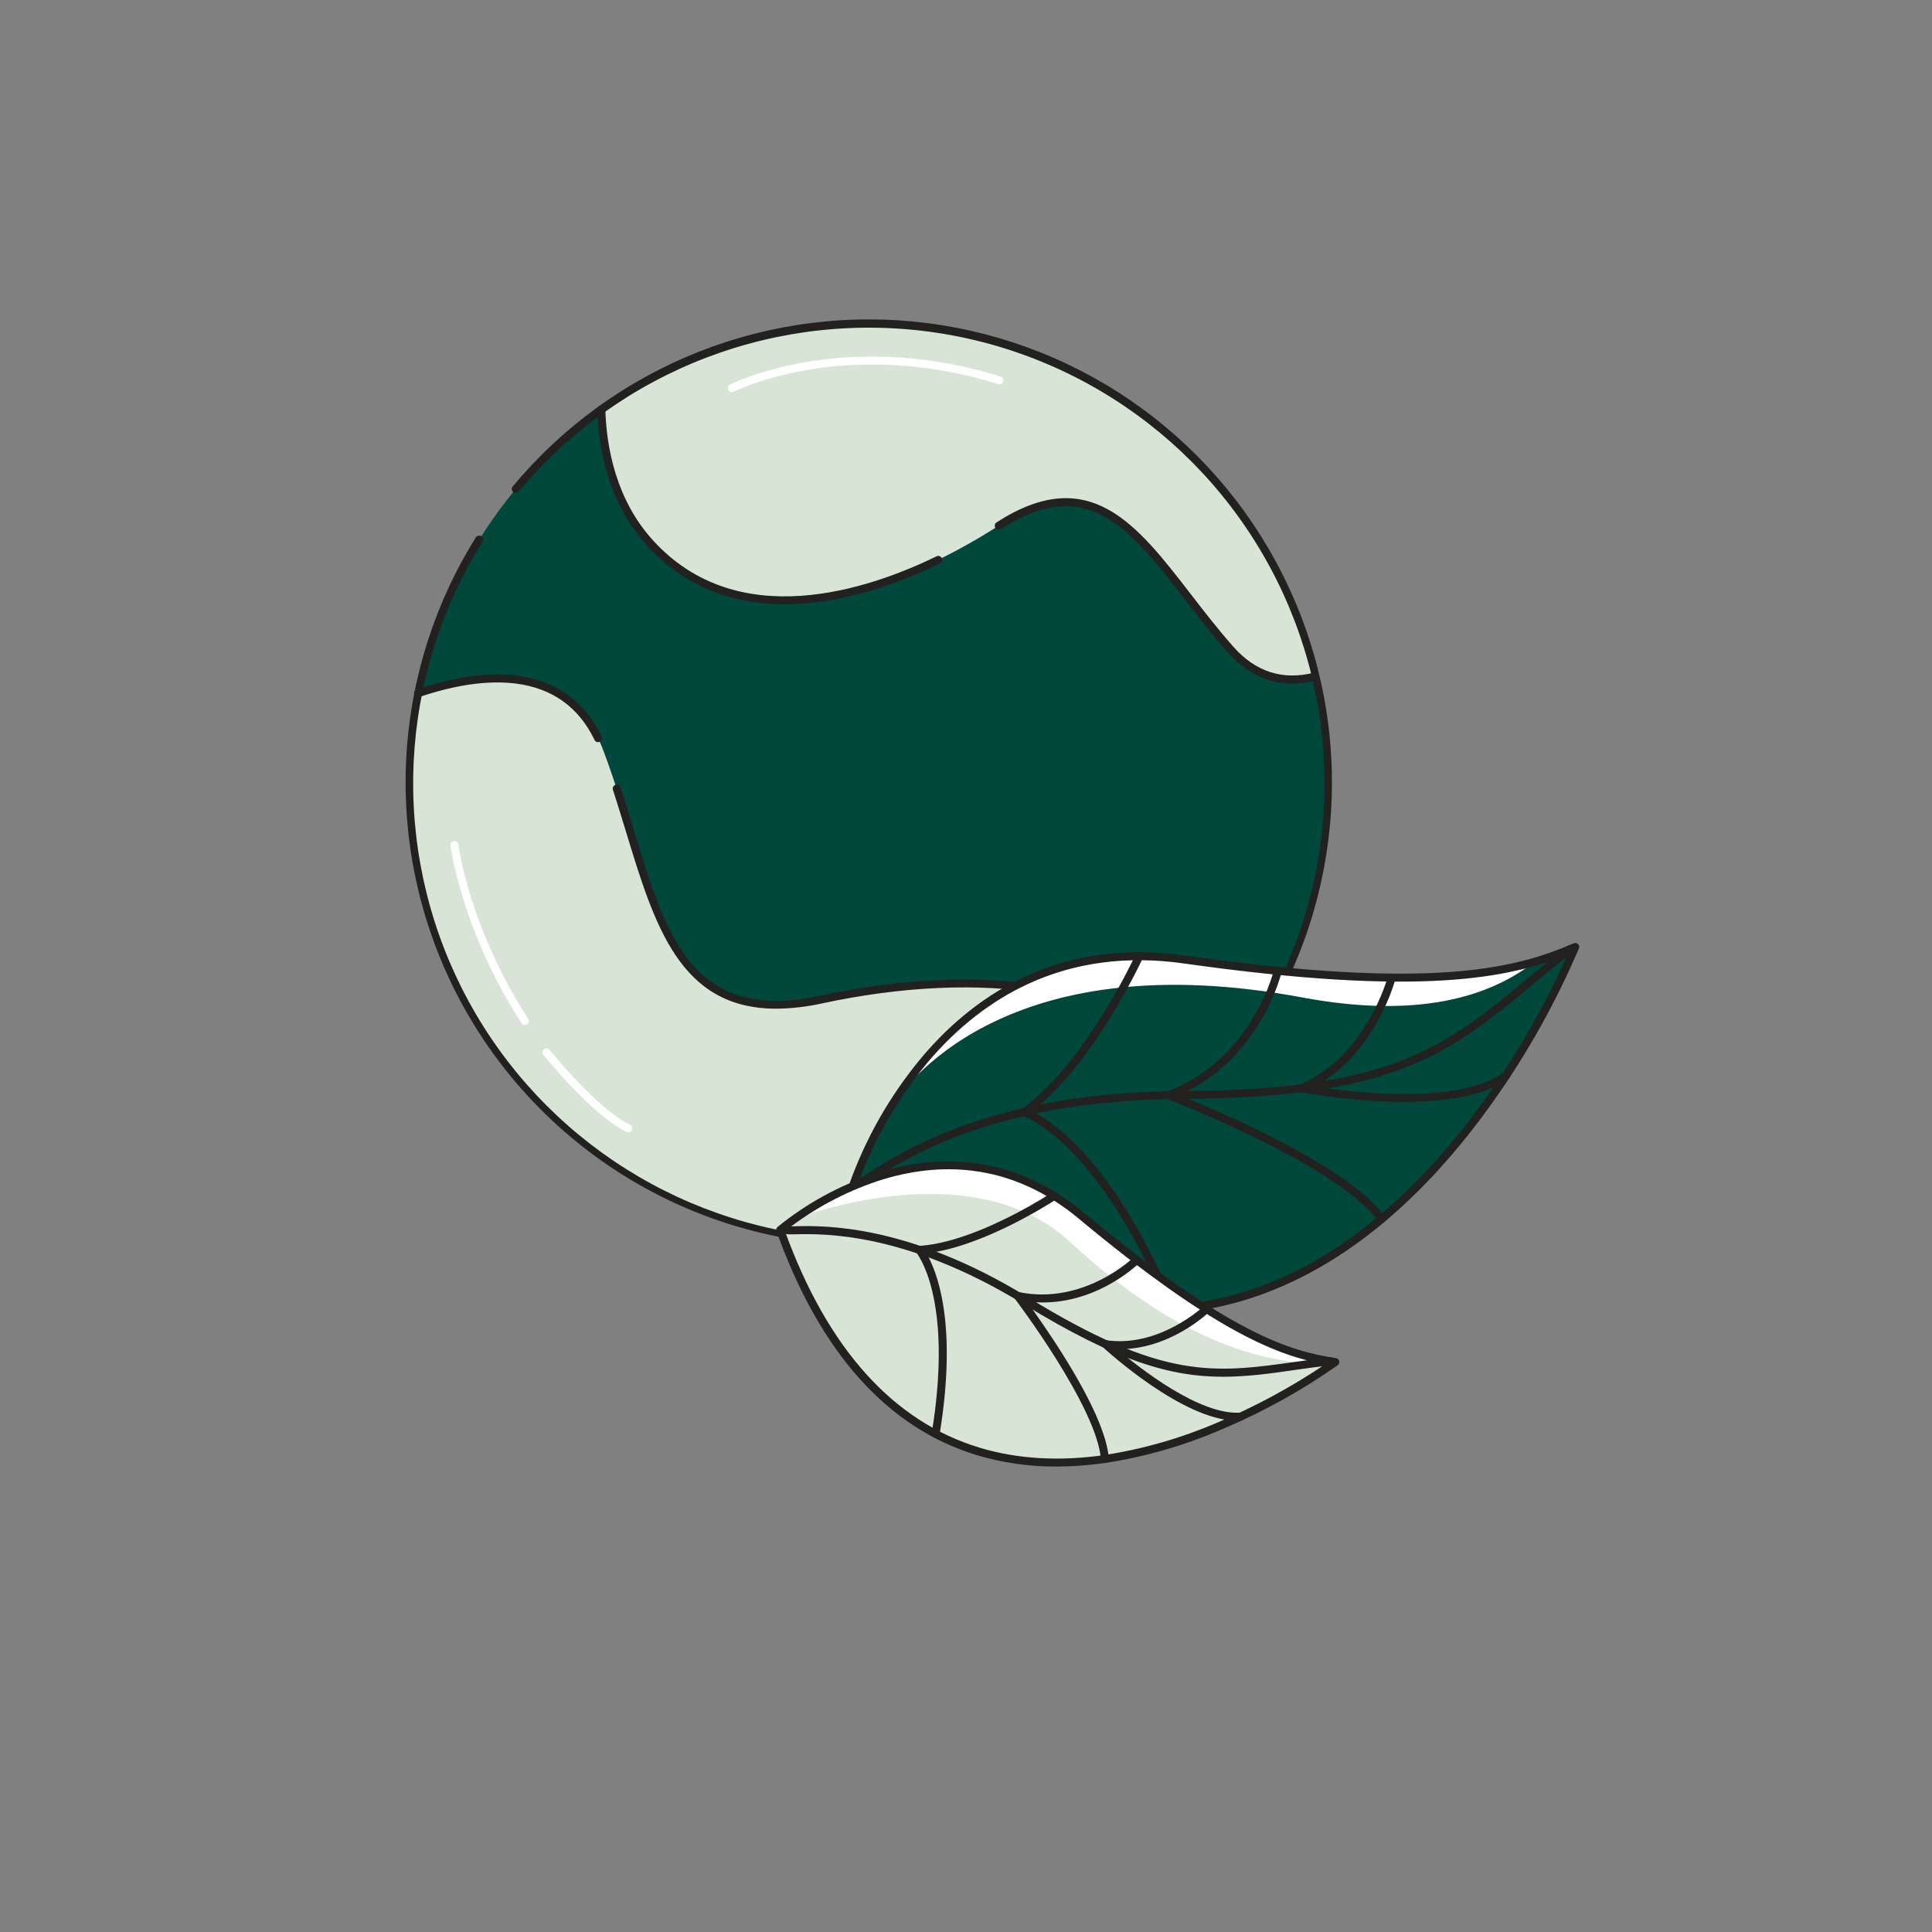 <svg xmlns="http://www.w3.org/2000/svg" xmlns:xlink="http://www.w3.org/1999/xlink" width="500" zoomAndPan="magnify" viewBox="0 0 375 375" height="500" preserveAspectRatio="xMidYMid meet" version="1.0"><rect x="0" y="0" width="375" height="375" fill="#808080" stroke="none"/><defs><clipPath id="434df17183"><path d="M 164 183 L 306.805 183 L 306.805 256 L 164 256 Z M 164 183 " clip-rule="nonzero"/></clipPath></defs><path fill="#00473c" d="M 257.664 151.91 C 257.664 153.367 257.629 154.824 257.555 156.277 C 257.484 157.734 257.379 159.188 257.234 160.641 C 257.094 162.09 256.914 163.539 256.699 164.98 C 256.484 166.422 256.238 167.855 255.953 169.289 C 255.668 170.719 255.348 172.141 254.996 173.555 C 254.641 174.969 254.25 176.371 253.828 177.766 C 253.406 179.164 252.949 180.547 252.457 181.918 C 251.965 183.293 251.441 184.652 250.883 186 C 250.324 187.344 249.734 188.68 249.109 189.996 C 248.488 191.312 247.832 192.617 247.145 193.902 C 246.457 195.188 245.738 196.457 244.988 197.707 C 244.242 198.957 243.461 200.188 242.652 201.398 C 241.84 202.613 241 203.805 240.133 204.973 C 239.266 206.145 238.367 207.293 237.441 208.422 C 236.52 209.547 235.566 210.652 234.586 211.73 C 233.609 212.812 232.602 213.867 231.574 214.898 C 230.543 215.93 229.484 216.934 228.406 217.914 C 227.324 218.895 226.223 219.844 225.094 220.77 C 223.969 221.695 222.82 222.59 221.648 223.461 C 220.477 224.328 219.285 225.168 218.074 225.977 C 216.859 226.789 215.629 227.566 214.379 228.316 C 213.129 229.066 211.859 229.785 210.574 230.473 C 209.289 231.16 207.988 231.812 206.668 232.438 C 205.352 233.062 204.02 233.652 202.672 234.211 C 201.324 234.766 199.965 235.293 198.594 235.781 C 197.219 236.273 195.836 236.73 194.441 237.156 C 193.047 237.578 191.641 237.965 190.227 238.32 C 188.812 238.676 187.391 238.996 185.961 239.277 C 184.531 239.562 183.094 239.812 181.652 240.027 C 180.211 240.238 178.766 240.418 177.312 240.562 C 175.863 240.703 174.41 240.812 172.953 240.883 C 171.496 240.953 170.039 240.992 168.582 240.992 C 167.125 240.992 165.668 240.953 164.211 240.883 C 162.754 240.812 161.301 240.703 159.852 240.562 C 158.398 240.418 156.953 240.238 155.512 240.027 C 154.07 239.812 152.633 239.562 151.203 239.277 C 149.773 238.996 148.352 238.676 146.938 238.32 C 145.523 237.965 144.117 237.578 142.723 237.156 C 141.328 236.73 139.945 236.273 138.57 235.781 C 137.199 235.293 135.84 234.766 134.492 234.211 C 133.145 233.652 131.812 233.062 130.492 232.438 C 129.176 231.812 127.875 231.16 126.59 230.473 C 125.305 229.785 124.035 229.066 122.785 228.316 C 121.535 227.566 120.301 226.789 119.09 225.977 C 117.879 225.168 116.688 224.328 115.516 223.461 C 114.344 222.59 113.195 221.695 112.07 220.77 C 110.941 219.844 109.836 218.895 108.758 217.914 C 107.676 216.934 106.621 215.93 105.59 214.898 C 104.559 213.867 103.555 212.812 102.574 211.73 C 101.598 210.652 100.645 209.547 99.719 208.422 C 98.797 207.293 97.898 206.145 97.031 204.973 C 96.16 203.805 95.324 202.613 94.512 201.398 C 93.703 200.188 92.922 198.957 92.172 197.707 C 91.422 196.457 90.707 195.188 90.02 193.902 C 89.332 192.617 88.676 191.312 88.051 189.996 C 87.43 188.68 86.84 187.344 86.281 186 C 85.723 184.652 85.199 183.293 84.707 181.918 C 84.215 180.547 83.758 179.164 83.336 177.766 C 82.91 176.371 82.523 174.969 82.168 173.555 C 81.816 172.141 81.496 170.719 81.211 169.289 C 80.926 167.855 80.676 166.422 80.465 164.98 C 80.25 163.539 80.07 162.09 79.93 160.641 C 79.785 159.188 79.68 157.734 79.605 156.277 C 79.535 154.824 79.5 153.367 79.5 151.91 C 79.5 150.449 79.535 148.992 79.605 147.539 C 79.68 146.082 79.785 144.629 79.93 143.176 C 80.07 141.727 80.25 140.277 80.465 138.836 C 80.676 137.395 80.926 135.961 81.211 134.527 C 81.496 133.098 81.816 131.676 82.168 130.262 C 82.523 128.848 82.91 127.445 83.336 126.051 C 83.758 124.652 84.215 123.27 84.707 121.898 C 85.199 120.523 85.723 119.164 86.281 117.816 C 86.84 116.473 87.43 115.137 88.051 113.82 C 88.676 112.504 89.332 111.199 90.02 109.914 C 90.707 108.629 91.422 107.359 92.172 106.109 C 92.922 104.859 93.703 103.629 94.512 102.418 C 95.324 101.203 96.16 100.012 97.031 98.844 C 97.898 97.672 98.797 96.523 99.719 95.395 C 100.645 94.27 101.598 93.164 102.574 92.086 C 103.555 91.004 104.559 89.949 105.59 88.918 C 106.621 87.887 107.676 86.883 108.758 85.902 C 109.836 84.922 110.941 83.973 112.07 83.047 C 113.195 82.121 114.344 81.227 115.516 80.355 C 116.688 79.488 117.879 78.648 119.09 77.84 C 120.301 77.027 121.535 76.25 122.785 75.5 C 124.035 74.75 125.305 74.031 126.59 73.344 C 127.875 72.656 129.176 72.004 130.492 71.379 C 131.812 70.754 133.145 70.164 134.492 69.605 C 135.84 69.051 137.199 68.523 138.57 68.035 C 139.945 67.543 141.328 67.086 142.723 66.66 C 144.117 66.238 145.523 65.852 146.938 65.496 C 148.352 65.141 149.773 64.82 151.203 64.539 C 152.633 64.254 154.07 64.004 155.512 63.789 C 156.953 63.578 158.398 63.398 159.852 63.254 C 161.301 63.113 162.754 63.004 164.211 62.934 C 165.668 62.863 167.125 62.824 168.582 62.824 C 170.039 62.824 171.496 62.863 172.953 62.934 C 174.41 63.004 175.863 63.113 177.312 63.254 C 178.766 63.398 180.211 63.578 181.652 63.789 C 183.094 64.004 184.531 64.254 185.961 64.539 C 187.391 64.82 188.812 65.141 190.227 65.496 C 191.641 65.852 193.047 66.238 194.441 66.66 C 195.836 67.086 197.219 67.543 198.594 68.035 C 199.965 68.523 201.324 69.051 202.672 69.605 C 204.02 70.164 205.352 70.754 206.668 71.379 C 207.988 72.004 209.289 72.656 210.574 73.344 C 211.859 74.031 213.129 74.75 214.379 75.5 C 215.629 76.25 216.859 77.027 218.074 77.84 C 219.285 78.648 220.477 79.488 221.648 80.355 C 222.82 81.227 223.969 82.121 225.094 83.047 C 226.223 83.973 227.324 84.922 228.406 85.902 C 229.484 86.883 230.543 87.887 231.574 88.918 C 232.602 89.949 233.609 91.004 234.586 92.086 C 235.566 93.164 236.52 94.27 237.441 95.395 C 238.367 96.523 239.266 97.672 240.133 98.844 C 241 100.012 241.84 101.203 242.652 102.418 C 243.461 103.629 244.242 104.859 244.988 106.109 C 245.738 107.359 246.457 108.629 247.145 109.914 C 247.832 111.199 248.488 112.504 249.109 113.82 C 249.734 115.137 250.324 116.473 250.883 117.816 C 251.441 119.164 251.965 120.523 252.457 121.898 C 252.949 123.27 253.406 124.652 253.828 126.051 C 254.25 127.445 254.641 128.848 254.996 130.262 C 255.348 131.676 255.668 133.098 255.953 134.527 C 256.238 135.961 256.484 137.395 256.699 138.836 C 256.914 140.277 257.094 141.727 257.234 143.176 C 257.379 144.629 257.484 146.082 257.555 147.539 C 257.629 148.992 257.664 150.449 257.664 151.91 Z M 257.664 151.91 " fill-opacity="1" fill-rule="nonzero"/><path fill="#d8e5d6" d="M 159.484 193.988 C 127.645 200.824 127.266 172.383 117.027 145.465 C 110.445 128.156 92.883 130.602 81.195 134.531 C 80.062 140.262 79.5 146.047 79.5 151.887 C 79.5 201.086 119.383 240.973 168.582 240.973 C 171.75 240.977 174.91 240.809 178.062 240.477 C 181.211 240.141 184.336 239.641 187.434 238.969 C 190.531 238.301 193.582 237.469 196.59 236.473 C 199.598 235.48 202.547 234.324 205.43 233.016 C 208.316 231.703 211.121 230.246 213.852 228.633 C 216.578 227.023 219.215 225.27 221.754 223.379 C 224.297 221.488 226.73 219.465 229.055 217.312 C 231.379 215.156 233.582 212.887 235.664 210.5 C 220.055 189.328 187.562 187.973 159.484 193.988 Z M 159.484 193.988 " fill-opacity="1" fill-rule="nonzero"/><path fill="#232020" d="M 116.086 144.059 C 115.758 144.055 115.523 143.902 115.391 143.602 C 112.309 137.227 107.148 133.547 100.043 132.668 C 94.746 132.02 88.488 132.898 81.445 135.273 C 81.238 135.363 81.031 135.363 80.824 135.27 C 80.617 135.18 80.48 135.027 80.406 134.812 C 80.336 134.598 80.352 134.395 80.461 134.195 C 80.566 133.996 80.73 133.867 80.949 133.812 C 88.238 131.355 94.703 130.461 100.227 131.141 C 107.891 132.078 113.438 136.047 116.777 142.926 C 116.871 143.117 116.883 143.312 116.812 143.512 C 116.746 143.715 116.613 143.859 116.422 143.953 C 116.32 144.016 116.207 144.051 116.086 144.059 Z M 116.086 144.059 " fill-opacity="1" fill-rule="nonzero"/><path fill="#232020" d="M 235.664 211.293 C 235.406 211.289 235.199 211.188 235.043 210.977 C 227.957 201.352 216.883 195.242 202.125 192.809 C 189.742 190.773 175.055 191.441 159.648 194.742 C 156.691 195.406 153.695 195.754 150.664 195.785 C 131.984 195.785 127.062 179.703 121.508 161.449 C 120.699 158.805 119.871 156.078 118.984 153.348 C 118.902 153.141 118.91 152.934 119.008 152.734 C 119.105 152.531 119.258 152.398 119.473 152.332 C 119.688 152.266 119.891 152.289 120.082 152.398 C 120.277 152.512 120.398 152.676 120.449 152.891 C 121.363 155.625 122.176 158.359 122.984 161.02 C 129.363 182.012 134.441 198.59 159.34 193.254 C 174.934 189.918 189.816 189.242 202.391 191.309 C 217.555 193.809 228.965 200.125 236.301 210.086 C 236.492 210.34 236.516 210.609 236.371 210.895 C 236.227 211.176 235.996 211.316 235.68 211.316 Z M 235.664 211.293 " fill-opacity="1" fill-rule="nonzero"/><path fill="#d8e5d6" d="M 168.582 62.824 C 163.961 62.82 159.363 63.172 154.797 63.883 C 150.23 64.594 145.746 65.656 141.344 67.07 C 136.941 68.484 132.676 70.23 128.551 72.309 C 124.422 74.391 120.48 76.777 116.723 79.473 C 116.996 88.812 119.73 98.332 126.25 105.469 C 143.703 124.512 172.203 115.977 193.852 102.027 C 215.5 88.078 223.727 109.004 238.824 126.051 C 243.945 131.828 249.781 132.691 255.266 131.309 C 245.969 92.043 210.691 62.824 168.582 62.824 Z M 168.582 62.824 " fill-opacity="1" fill-rule="nonzero"/><path fill="#232020" d="M 250.816 132.668 C 246.055 132.668 241.848 130.629 238.246 126.57 C 235.27 123.203 232.57 119.707 229.961 116.328 C 219.406 102.66 211.066 91.859 194.27 102.684 C 194.094 102.801 193.898 102.836 193.691 102.793 C 193.48 102.746 193.32 102.637 193.203 102.457 C 193.09 102.277 193.051 102.086 193.098 101.875 C 193.141 101.668 193.254 101.504 193.434 101.391 C 211.422 89.797 220.582 101.652 231.18 115.387 C 233.773 118.742 236.457 122.219 239.406 125.543 C 243.715 130.414 248.973 132.105 255.082 130.555 C 255.281 130.52 255.465 130.559 255.637 130.672 C 255.805 130.781 255.914 130.934 255.965 131.133 C 256.012 131.328 255.988 131.516 255.891 131.691 C 255.793 131.871 255.648 131.992 255.453 132.055 C 253.934 132.449 252.387 132.656 250.816 132.668 Z M 250.816 132.668 " fill-opacity="1" fill-rule="nonzero"/><path fill="#232020" d="M 152.355 117.285 C 141.523 117.285 132.551 113.484 125.68 105.992 C 118.027 97.645 116.168 86.977 115.953 79.496 C 115.949 79.281 116.02 79.098 116.164 78.945 C 116.312 78.789 116.492 78.711 116.703 78.703 C 116.918 78.699 117.102 78.77 117.254 78.914 C 117.41 79.062 117.488 79.242 117.492 79.453 C 117.703 86.672 119.488 96.953 126.82 104.965 C 143.246 122.895 168.363 114.531 181.871 107.938 C 182.051 107.879 182.23 107.887 182.406 107.961 C 182.586 108.035 182.715 108.156 182.801 108.328 C 182.883 108.5 182.902 108.68 182.855 108.863 C 182.805 109.047 182.703 109.195 182.543 109.305 C 171.84 114.523 161.402 117.285 152.359 117.285 Z M 152.355 117.285 " fill-opacity="1" fill-rule="nonzero"/><path fill="#232020" d="M 168.582 241.766 C 166.59 241.766 164.598 241.699 162.609 241.566 C 160.621 241.434 158.637 241.234 156.66 240.969 C 154.688 240.703 152.723 240.371 150.77 239.977 C 148.812 239.582 146.875 239.121 144.953 238.598 C 143.031 238.074 141.125 237.484 139.242 236.832 C 137.359 236.184 135.5 235.469 133.664 234.695 C 131.824 233.918 130.016 233.086 128.234 232.188 C 126.457 231.293 124.707 230.34 122.988 229.328 C 121.27 228.316 119.59 227.25 117.941 226.125 C 116.297 225.004 114.688 223.824 113.121 222.594 C 111.555 221.363 110.027 220.082 108.543 218.75 C 107.062 217.418 105.625 216.039 104.234 214.613 C 102.844 213.184 101.5 211.711 100.207 210.195 C 98.914 208.68 97.672 207.121 96.484 205.52 C 95.293 203.922 94.16 202.285 93.078 200.609 C 92 198.934 90.977 197.223 90.008 195.48 C 89.043 193.738 88.133 191.965 87.285 190.16 C 86.438 188.359 85.648 186.527 84.922 184.672 C 84.195 182.816 83.531 180.938 82.926 179.039 C 82.324 177.137 81.785 175.219 81.312 173.285 C 80.84 171.348 80.43 169.398 80.082 167.434 C 79.738 165.473 79.461 163.5 79.246 161.516 C 79.031 159.535 78.887 157.551 78.805 155.559 C 78.723 153.566 78.707 151.574 78.758 149.582 C 78.809 147.59 78.926 145.602 79.109 143.613 C 79.293 141.629 79.543 139.652 79.859 137.684 C 80.172 135.719 80.555 133.762 81 131.82 C 81.445 129.875 81.953 127.949 82.527 126.039 C 83.102 124.133 83.734 122.242 84.434 120.379 C 85.133 118.512 85.895 116.668 86.715 114.852 C 87.535 113.035 88.418 111.25 89.359 109.492 C 90.297 107.734 91.297 106.012 92.352 104.32 C 92.465 104.141 92.625 104.023 92.832 103.977 C 93.039 103.93 93.234 103.961 93.414 104.074 C 93.594 104.188 93.711 104.348 93.758 104.559 C 93.805 104.766 93.773 104.957 93.66 105.141 C 92.656 106.742 91.707 108.371 90.809 110.035 C 89.914 111.695 89.07 113.383 88.281 115.102 C 87.492 116.816 86.758 118.555 86.082 120.32 C 85.402 122.082 84.785 123.863 84.219 125.668 C 83.656 127.469 83.152 129.289 82.703 131.125 C 82.258 132.957 81.871 134.805 81.543 136.664 C 81.215 138.523 80.945 140.395 80.734 142.27 C 80.527 144.148 80.379 146.031 80.289 147.914 C 80.203 149.801 80.176 151.691 80.207 153.578 C 80.238 155.465 80.332 157.352 80.484 159.234 C 80.641 161.117 80.852 162.992 81.125 164.859 C 81.398 166.73 81.734 168.586 82.125 170.434 C 82.52 172.281 82.969 174.113 83.48 175.934 C 83.988 177.75 84.555 179.551 85.184 181.336 C 85.809 183.117 86.488 184.875 87.227 186.613 C 87.965 188.352 88.758 190.066 89.605 191.754 C 90.453 193.441 91.355 195.102 92.309 196.73 C 93.262 198.359 94.266 199.957 95.324 201.523 C 96.379 203.09 97.484 204.617 98.641 206.113 C 99.793 207.609 100.996 209.066 102.242 210.484 C 103.492 211.898 104.781 213.277 106.117 214.613 C 107.453 215.945 108.832 217.238 110.25 218.484 C 111.668 219.73 113.125 220.93 114.621 222.086 C 116.117 223.238 117.648 224.344 119.211 225.398 C 120.777 226.453 122.379 227.457 124.008 228.41 C 125.637 229.363 127.297 230.266 128.984 231.109 C 130.676 231.957 132.387 232.75 134.125 233.488 C 135.863 234.223 137.625 234.902 139.406 235.527 C 141.191 236.152 142.992 236.719 144.809 237.227 C 146.629 237.738 148.461 238.188 150.309 238.578 C 152.156 238.969 154.016 239.301 155.883 239.574 C 157.754 239.848 159.629 240.059 161.512 240.211 C 163.395 240.363 165.277 240.457 167.168 240.488 C 169.055 240.52 170.941 240.488 172.828 240.398 C 174.715 240.312 176.598 240.16 178.473 239.949 C 180.352 239.742 182.219 239.473 184.078 239.141 C 185.938 238.812 187.785 238.422 189.621 237.977 C 191.457 237.527 193.273 237.02 195.074 236.457 C 196.879 235.891 198.66 235.27 200.422 234.594 C 202.184 233.914 203.926 233.18 205.641 232.391 C 207.355 231.602 209.043 230.754 210.703 229.859 C 212.367 228.961 213.996 228.008 215.598 227.008 C 217.199 226.004 218.766 224.949 220.297 223.848 C 221.832 222.746 223.328 221.594 224.785 220.395 C 226.246 219.195 227.664 217.953 229.047 216.664 C 230.426 215.371 231.762 214.039 233.055 212.664 C 234.352 211.289 235.598 209.875 236.801 208.418 C 238.008 206.965 239.16 205.473 240.27 203.941 C 241.379 202.414 242.438 200.848 243.445 199.25 C 244.453 197.656 245.406 196.027 246.312 194.367 C 247.215 192.711 248.062 191.023 248.859 189.312 C 249.656 187.598 250.395 185.863 251.078 184.102 C 251.766 182.34 252.391 180.562 252.961 178.762 C 253.531 176.961 254.043 175.145 254.5 173.309 C 254.953 171.477 255.348 169.633 255.684 167.773 C 256.02 165.914 256.293 164.047 256.512 162.172 C 256.727 160.293 256.883 158.414 256.977 156.527 C 257.074 154.641 257.109 152.754 257.082 150.867 C 257.059 148.977 256.973 147.09 256.828 145.207 C 256.68 143.324 256.473 141.449 256.207 139.578 C 255.941 137.711 255.617 135.852 255.23 134 C 254.844 132.152 254.402 130.316 253.898 128.496 C 253.395 126.676 252.836 124.875 252.215 123.09 C 251.598 121.305 250.922 119.543 250.191 117.801 C 249.461 116.059 248.676 114.344 247.832 112.652 C 246.992 110.961 246.098 109.301 245.148 107.668 C 244.203 106.031 243.203 104.43 242.152 102.863 C 241.102 101.293 240.004 99.758 238.855 98.258 C 237.707 96.758 236.512 95.297 235.27 93.875 C 234.027 92.453 232.738 91.07 231.41 89.73 C 230.078 88.391 228.707 87.094 227.293 85.844 C 225.879 84.59 224.426 83.387 222.938 82.227 C 221.445 81.066 219.918 79.957 218.355 78.895 C 216.793 77.832 215.199 76.824 213.574 75.863 C 211.945 74.902 210.289 73.996 208.605 73.145 C 206.922 72.289 205.211 71.492 203.473 70.75 C 201.738 70.004 199.98 69.316 198.199 68.688 C 196.422 68.055 194.621 67.48 192.805 66.965 C 190.988 66.449 189.156 65.992 187.312 65.594 C 185.465 65.195 183.609 64.855 181.742 64.578 C 179.871 64.297 177.996 64.078 176.117 63.918 C 174.234 63.758 172.348 63.66 170.461 63.621 C 168.574 63.582 166.684 63.602 164.797 63.684 C 162.91 63.766 161.031 63.91 159.152 64.113 C 157.273 64.312 155.406 64.578 153.543 64.898 C 151.684 65.223 149.836 65.602 148 66.043 C 146.16 66.484 144.34 66.984 142.535 67.543 C 140.73 68.098 138.949 68.715 137.184 69.387 C 135.418 70.059 133.676 70.785 131.957 71.566 C 130.238 72.352 128.547 73.188 126.883 74.082 C 125.219 74.973 123.582 75.914 121.977 76.914 C 120.375 77.91 118.805 78.957 117.266 80.051 C 115.73 81.148 114.227 82.293 112.766 83.488 C 111.301 84.68 109.875 85.918 108.492 87.203 C 107.105 88.488 105.766 89.816 104.465 91.188 C 103.164 92.555 101.91 93.965 100.703 95.418 C 100.566 95.582 100.391 95.672 100.18 95.691 C 99.965 95.711 99.777 95.652 99.613 95.516 C 99.453 95.379 99.359 95.203 99.34 94.992 C 99.32 94.781 99.379 94.594 99.516 94.43 C 100.719 92.98 101.969 91.574 103.258 90.203 C 104.551 88.836 105.883 87.508 107.258 86.223 C 108.633 84.938 110.047 83.695 111.5 82.496 C 112.953 81.301 114.445 80.152 115.969 79.047 C 117.496 77.945 119.055 76.891 120.645 75.887 C 122.234 74.879 123.859 73.926 125.508 73.023 C 127.16 72.121 128.84 71.27 130.543 70.473 C 132.25 69.672 133.977 68.93 135.73 68.238 C 137.48 67.551 139.25 66.918 141.043 66.34 C 142.836 65.762 144.641 65.238 146.465 64.777 C 148.289 64.312 150.129 63.906 151.977 63.555 C 153.828 63.207 155.688 62.914 157.555 62.684 C 159.422 62.453 161.297 62.277 163.176 62.164 C 165.055 62.047 166.934 61.992 168.816 61.996 C 170.699 62 172.578 62.062 174.457 62.184 C 176.336 62.309 178.211 62.488 180.078 62.727 C 181.945 62.965 183.801 63.266 185.648 63.621 C 187.496 63.977 189.332 64.391 191.156 64.863 C 192.977 65.332 194.785 65.863 196.574 66.445 C 198.363 67.031 200.133 67.672 201.879 68.367 C 203.629 69.062 205.355 69.812 207.059 70.617 C 208.758 71.422 210.434 72.281 212.082 73.191 C 213.73 74.102 215.348 75.059 216.934 76.07 C 218.523 77.082 220.078 78.145 221.598 79.254 C 223.117 80.359 224.605 81.516 226.051 82.719 C 227.5 83.922 228.91 85.168 230.281 86.457 C 231.648 87.75 232.977 89.082 234.266 90.457 C 235.551 91.832 236.793 93.242 237.992 94.695 C 239.188 96.148 240.34 97.637 241.441 99.16 C 242.547 100.688 243.602 102.242 244.609 103.836 C 245.613 105.426 246.57 107.047 247.473 108.699 C 248.379 110.348 249.23 112.027 250.031 113.73 C 250.828 115.434 251.574 117.164 252.262 118.914 C 252.953 120.664 253.59 122.438 254.168 124.227 C 254.746 126.02 255.27 127.828 255.734 129.648 C 256.199 131.473 256.609 133.312 256.957 135.16 C 257.309 137.012 257.602 138.867 257.832 140.738 C 258.066 142.605 258.242 144.477 258.355 146.355 C 258.473 148.234 258.531 150.117 258.527 152 C 258.523 153.879 258.465 155.762 258.344 157.641 C 258.223 159.52 258.043 161.391 257.805 163.258 C 257.566 165.125 257.27 166.984 256.914 168.832 C 256.559 170.68 256.148 172.516 255.676 174.34 C 255.207 176.16 254.68 177.969 254.094 179.758 C 253.512 181.547 252.871 183.316 252.176 185.066 C 251.48 186.816 250.734 188.543 249.93 190.242 C 249.125 191.945 248.27 193.621 247.359 195.27 C 246.453 196.918 245.492 198.535 244.484 200.125 C 243.473 201.715 242.414 203.27 241.305 204.789 C 240.195 206.312 239.043 207.797 237.84 209.246 C 236.641 210.695 235.395 212.105 234.105 213.477 C 232.812 214.848 231.48 216.176 230.109 217.465 C 228.734 218.75 227.324 219.996 225.871 221.191 C 224.418 222.391 222.934 223.543 221.406 224.648 C 219.883 225.754 218.328 226.809 216.738 227.816 C 215.145 228.824 213.527 229.781 211.875 230.684 C 210.227 231.59 208.547 232.441 206.844 233.242 C 205.141 234.043 203.414 234.789 201.66 235.48 C 199.91 236.172 198.141 236.809 196.352 237.387 C 194.559 237.969 192.75 238.492 190.93 238.957 C 189.105 239.426 187.27 239.836 185.418 240.188 C 183.57 240.535 181.711 240.828 179.844 241.066 C 177.977 241.301 176.102 241.477 174.223 241.59 C 172.344 241.707 170.465 241.766 168.582 241.766 Z M 168.582 241.766 " fill-opacity="1" fill-rule="nonzero"/><path fill="#00473c" d="M 165.461 230.422 C 165.461 230.422 181.363 179.398 229.828 186.23 C 278.293 193.066 294.406 188.691 305.746 183.816 C 305.746 183.812 258.105 304.117 165.461 230.422 Z M 165.461 230.422 " fill-opacity="1" fill-rule="nonzero"/><path fill="#ffffff" d="M 229.828 186.227 C 199.34 181.922 181.742 200.52 172.883 214.926 C 176.895 208.75 197.219 183.238 252.758 193.605 C 274.852 197.734 288.91 193.68 297.859 186.684 C 286.336 190.02 268.246 191.656 229.828 186.227 Z M 229.828 186.227 " fill-opacity="1" fill-rule="nonzero"/><g clip-path="url(#434df17183)"><path fill="#232020" d="M 223.188 255.086 C 204.613 255.086 185.105 247.031 164.984 231.023 C 164.707 230.805 164.621 230.527 164.723 230.188 C 167.953 221.035 172.672 212.723 178.883 205.262 C 184.781 198.258 191.551 192.961 199.004 189.543 C 208.324 185.25 218.734 183.879 229.938 185.465 C 278.555 192.332 294.402 187.848 305.441 183.102 C 305.754 182.965 306.035 183.016 306.281 183.258 C 306.527 183.496 306.59 183.773 306.461 184.094 C 301.938 194.684 296.336 204.668 289.66 214.047 C 283.172 223.16 276.137 230.945 268.754 237.145 C 259.496 244.918 249.66 250.234 239.508 252.945 C 234.164 254.375 228.723 255.086 223.188 255.086 Z M 166.363 230.16 C 191.922 250.348 216.395 257.496 239.09 251.453 C 249.012 248.809 258.645 243.602 267.723 235.965 C 275.012 229.852 281.949 222.18 288.359 213.188 C 294.586 204.402 299.891 195.09 304.277 185.258 C 293.086 189.785 276.227 193.57 229.707 186.996 C 218.809 185.457 208.699 186.781 199.637 190.938 C 192.398 194.262 185.809 199.406 180.047 206.215 C 174.098 213.402 169.535 221.387 166.363 230.16 Z M 166.363 230.16 " fill-opacity="1" fill-rule="nonzero"/></g><path fill="#232020" d="M 166.617 230.469 C 166.41 230.473 166.23 230.406 166.078 230.266 C 165.926 230.125 165.844 229.953 165.832 229.746 C 165.816 229.543 165.879 229.359 166.012 229.203 C 166.145 229.043 166.312 228.953 166.52 228.93 C 167.258 228.562 167.969 228.137 168.645 227.66 C 174.598 223.703 180.949 220.562 187.707 218.238 C 199.75 214.02 213.715 211.859 229.203 211.781 C 248.695 211.691 262.031 209.82 272.453 205.699 C 282.184 201.848 288.895 196.273 297.391 189.207 C 299.508 187.449 301.699 185.625 304.082 183.707 C 304.25 183.59 304.434 183.547 304.633 183.574 C 304.836 183.602 305 183.695 305.129 183.855 C 305.258 184.012 305.312 184.195 305.297 184.398 C 305.285 184.602 305.203 184.77 305.051 184.91 C 302.676 186.82 300.496 188.637 298.375 190.375 C 281.312 204.559 271.016 213.117 229.207 213.305 C 213.895 213.375 200.098 215.516 188.207 219.684 C 181.566 221.969 175.324 225.055 169.473 228.941 C 167.949 229.93 167.25 230.379 166.699 230.449 Z M 166.617 230.469 " fill-opacity="1" fill-rule="nonzero"/><path fill="#232020" d="M 272.551 213.875 C 271.184 213.875 269.75 213.844 268.266 213.777 C 262.977 213.527 257.727 212.934 252.516 211.992 C 252.352 211.961 252.211 211.883 252.098 211.758 C 251.98 211.637 251.914 211.488 251.898 211.32 C 251.879 211.152 251.91 210.996 251.996 210.852 C 252.082 210.703 252.203 210.598 252.355 210.531 C 265.289 204.918 269.332 189.711 269.367 189.574 C 269.422 189.367 269.539 189.211 269.723 189.102 C 269.906 188.992 270.102 188.965 270.305 189.02 C 270.512 189.07 270.668 189.191 270.777 189.375 C 270.887 189.555 270.914 189.75 270.863 189.957 C 270.703 190.578 267.031 204.387 255.148 210.914 C 262.137 212.012 282.938 214.586 291.891 208.152 C 292.062 208.027 292.258 207.98 292.469 208.016 C 292.68 208.047 292.848 208.152 292.973 208.324 C 293.098 208.496 293.145 208.688 293.113 208.898 C 293.078 209.113 292.977 209.281 292.801 209.406 C 288.621 212.367 281.824 213.875 272.551 213.875 Z M 272.551 213.875 " fill-opacity="1" fill-rule="nonzero"/><path fill="#232020" d="M 268.195 237.379 C 267.934 237.379 267.727 237.273 267.574 237.059 C 264.27 232.504 256.133 226.98 244.051 221.035 C 234.863 216.512 226.566 213.332 226.484 213.293 C 226.332 213.234 226.211 213.141 226.121 213.008 C 226.027 212.879 225.98 212.73 225.98 212.57 C 225.98 212.41 226.027 212.262 226.121 212.129 C 226.211 211.996 226.332 211.902 226.484 211.848 C 235.035 208.75 240.234 202.512 243.086 197.816 C 244.938 194.824 246.336 191.637 247.289 188.25 C 247.352 188.055 247.469 187.906 247.648 187.805 C 247.824 187.703 248.012 187.676 248.211 187.723 C 248.41 187.77 248.566 187.879 248.68 188.051 C 248.789 188.223 248.828 188.406 248.793 188.609 C 247.812 192.141 246.355 195.461 244.426 198.578 C 241.645 203.133 236.742 209.113 228.844 212.562 C 235.973 215.414 261.535 226.148 268.812 236.137 C 268.996 236.395 269.016 236.66 268.871 236.941 C 268.73 237.223 268.5 237.363 268.188 237.363 Z M 268.195 237.379 " fill-opacity="1" fill-rule="nonzero"/><path fill="#232020" d="M 227.504 254.934 C 227.168 254.941 226.93 254.789 226.793 254.48 C 222.871 244.984 216.34 231.828 207.496 223.047 C 202.227 217.812 198.586 216.613 198.551 216.605 C 198.246 216.508 198.066 216.301 198.016 215.984 C 197.965 215.668 198.07 215.418 198.336 215.234 C 203.301 211.77 208.691 205.5 213.926 197.109 C 216.316 193.281 218.484 189.336 220.434 185.266 C 220.531 185.082 220.676 184.957 220.871 184.891 C 221.066 184.824 221.258 184.836 221.445 184.922 C 221.633 185.012 221.766 185.148 221.84 185.34 C 221.918 185.535 221.914 185.727 221.836 185.918 C 221.438 186.777 212.18 206.594 200.32 215.668 C 201.902 216.453 204.801 218.203 208.457 221.805 C 217.543 230.762 224.215 244.184 228.215 253.863 C 228.297 254.062 228.297 254.258 228.219 254.457 C 228.137 254.652 227.996 254.793 227.801 254.875 C 227.707 254.914 227.609 254.934 227.504 254.934 Z M 227.504 254.934 " fill-opacity="1" fill-rule="nonzero"/><path fill="#d8e5d6" d="M 151.449 238.723 C 151.449 238.723 181.711 212.477 209.887 235.957 C 238.066 259.438 250.059 263 259.207 264.367 C 259.207 264.367 181.398 322.223 151.449 238.723 Z M 151.449 238.723 " fill-opacity="1" fill-rule="nonzero"/><path fill="#ffffff" d="M 154.215 236.602 C 154.316 236.562 188.324 223.203 207.629 240.996 C 222.723 254.902 239.664 265.141 258.652 264.777 L 259.227 264.367 C 250.078 263 238.082 259.441 209.906 235.957 C 186.797 216.715 162.293 230.871 154.215 236.602 Z M 154.215 236.602 " fill-opacity="1" fill-rule="nonzero"/><path fill="#232020" d="M 205.094 284.652 C 199.852 284.684 194.711 283.957 189.684 282.465 C 172.293 277.215 159.16 262.578 150.719 238.98 C 150.602 238.648 150.676 238.367 150.941 238.137 C 156.609 233.539 162.91 230.094 169.844 227.801 C 176.391 225.66 182.816 224.957 188.945 225.719 C 196.617 226.668 203.824 229.914 210.359 235.363 C 238.578 258.891 250.414 262.273 259.293 263.609 C 259.633 263.66 259.844 263.852 259.93 264.184 C 260.008 264.516 259.91 264.785 259.641 264.988 C 252.57 269.957 245.051 274.117 237.082 277.465 C 229.863 280.582 222.367 282.742 214.598 283.949 C 211.449 284.41 208.281 284.645 205.094 284.652 Z M 152.355 238.969 C 160.648 261.781 173.355 275.918 190.125 280.988 C 197.461 283.207 205.613 283.691 214.379 282.422 C 222.016 281.234 229.379 279.105 236.473 276.043 C 243.746 272.961 250.66 269.219 257.219 264.809 C 248.312 263.203 236.012 258.715 209.383 236.535 C 203.078 231.281 196.172 228.156 188.789 227.242 C 182.895 226.504 176.699 227.176 170.375 229.238 C 163.809 231.441 157.801 234.688 152.355 238.969 Z M 152.355 238.969 " fill-opacity="1" fill-rule="nonzero"/><path fill="#232020" d="M 237.355 267.227 C 227.332 267.227 216.914 264.305 198.703 253.141 C 175.855 239.133 159.852 239.473 154.59 239.57 C 153.195 239.598 152.559 239.609 152.145 239.414 C 151.949 239.328 151.816 239.184 151.738 238.988 C 151.664 238.789 151.668 238.594 151.754 238.398 C 151.84 238.203 151.98 238.07 152.18 237.992 C 152.379 237.918 152.574 237.922 152.77 238.008 C 153.367 238.047 153.961 238.047 154.559 238.008 C 159.93 237.898 176.281 237.551 199.512 251.805 C 225.805 267.93 235.562 266.562 251.727 264.297 C 253.773 264.012 255.887 263.715 258.164 263.434 C 258.375 263.406 258.566 263.461 258.734 263.59 C 258.902 263.723 259 263.895 259.027 264.105 C 259.055 264.316 259 264.508 258.871 264.676 C 258.738 264.84 258.566 264.938 258.355 264.961 C 256.078 265.246 253.984 265.543 251.941 265.824 C 246.668 266.605 242.055 267.227 237.355 267.227 Z M 152.781 238.012 Z M 152.781 238.012 " fill-opacity="1" fill-rule="nonzero"/><path fill="#232020" d="M 240.105 275.758 C 229.629 275.758 214.691 262.062 214.043 261.465 C 213.922 261.348 213.844 261.207 213.812 261.043 C 213.781 260.875 213.805 260.719 213.875 260.566 C 213.949 260.414 214.059 260.297 214.207 260.219 C 214.355 260.141 214.516 260.109 214.68 260.133 C 225.023 261.645 233.547 253.617 233.633 253.535 C 233.785 253.391 233.969 253.316 234.184 253.32 C 234.395 253.324 234.574 253.406 234.723 253.559 C 234.871 253.711 234.941 253.895 234.938 254.109 C 234.934 254.32 234.852 254.5 234.699 254.648 C 234.355 254.977 226.793 262.129 216.844 261.863 C 221.223 265.582 232.875 274.738 240.781 274.191 C 240.992 274.18 241.18 274.242 241.34 274.383 C 241.5 274.523 241.59 274.699 241.605 274.914 C 241.621 275.125 241.555 275.312 241.414 275.473 C 241.273 275.633 241.098 275.719 240.887 275.73 C 240.629 275.75 240.371 275.758 240.105 275.758 Z M 240.105 275.758 " fill-opacity="1" fill-rule="nonzero"/><path fill="#232020" d="M 214.457 283.961 C 214.258 283.961 214.082 283.891 213.934 283.754 C 213.789 283.617 213.707 283.449 213.691 283.25 C 212.926 273.109 197.082 252.215 196.922 252.008 C 196.707 251.723 196.695 251.43 196.887 251.129 C 197.074 250.828 197.344 250.711 197.691 250.781 C 210.402 253.422 219.988 244.102 220.082 244.012 C 220.234 243.863 220.418 243.789 220.629 243.789 C 220.84 243.789 221.02 243.867 221.172 244.016 C 221.32 244.168 221.395 244.348 221.395 244.562 C 221.395 244.773 221.316 244.953 221.168 245.105 C 220.773 245.496 211.816 254.215 199.301 252.613 C 200.801 254.668 203.57 258.562 206.363 263.023 C 211.91 271.887 214.895 278.656 215.23 283.129 C 215.246 283.344 215.188 283.531 215.047 283.691 C 214.91 283.855 214.734 283.941 214.52 283.961 Z M 214.457 283.961 " fill-opacity="1" fill-rule="nonzero"/><path fill="#232020" d="M 181.605 279.094 C 181.566 279.098 181.523 279.098 181.484 279.094 C 181.273 279.062 181.105 278.957 180.98 278.785 C 180.855 278.613 180.812 278.422 180.844 278.211 C 182.086 270.648 183.125 259.734 180.965 250.695 C 179.684 245.305 177.852 243.117 177.836 243.094 C 177.629 242.852 177.586 242.582 177.711 242.289 C 177.836 241.996 178.059 241.84 178.375 241.82 C 182.879 241.574 188.754 239.715 195.379 236.449 C 198.402 234.957 201.336 233.305 204.176 231.492 C 204.352 231.375 204.547 231.34 204.754 231.383 C 204.961 231.426 205.125 231.535 205.242 231.715 C 205.359 231.891 205.395 232.086 205.352 232.293 C 205.309 232.5 205.199 232.664 205.023 232.781 C 204.43 233.168 190.926 242.008 179.801 243.258 C 181.699 246.449 185.977 256.473 182.367 278.469 C 182.332 278.652 182.242 278.805 182.102 278.922 C 181.957 279.039 181.793 279.098 181.605 279.094 Z M 181.605 279.094 " fill-opacity="1" fill-rule="nonzero"/><path fill="#ffffff" d="M 101.867 198.926 C 101.586 198.93 101.371 198.812 101.215 198.578 C 89.504 180.441 87.473 164.289 87.453 164.133 C 87.43 163.918 87.48 163.73 87.613 163.562 C 87.746 163.395 87.918 163.301 88.129 163.273 C 88.34 163.25 88.527 163.305 88.695 163.434 C 88.863 163.566 88.961 163.738 88.984 163.949 C 88.984 164.109 91.008 179.922 102.516 197.738 C 102.629 197.918 102.664 198.113 102.621 198.32 C 102.574 198.527 102.461 198.691 102.281 198.805 C 102.156 198.887 102.02 198.93 101.867 198.926 Z M 101.867 198.926 " fill-opacity="1" fill-rule="nonzero"/><path fill="#ffffff" d="M 121.957 219.777 C 121.844 219.781 121.734 219.754 121.629 219.707 C 115.098 216.633 105.828 205.191 105.434 204.707 C 105.316 204.543 105.273 204.359 105.301 204.156 C 105.332 203.953 105.426 203.789 105.582 203.66 C 105.742 203.535 105.922 203.477 106.125 203.492 C 106.328 203.508 106.5 203.59 106.637 203.738 C 106.73 203.852 116.078 215.387 122.285 218.316 C 122.449 218.395 122.566 218.516 122.645 218.676 C 122.723 218.84 122.742 219.008 122.703 219.184 C 122.664 219.359 122.578 219.5 122.438 219.613 C 122.297 219.727 122.137 219.785 121.957 219.789 Z M 121.957 219.777 " fill-opacity="1" fill-rule="nonzero"/><path fill="#ffffff" d="M 142.055 76.105 C 141.738 76.109 141.508 75.969 141.367 75.688 C 141.27 75.496 141.258 75.301 141.32 75.098 C 141.387 74.895 141.516 74.746 141.703 74.648 C 141.926 74.535 147.316 71.828 156.52 70.266 C 164.988 68.82 178.387 68.141 194.215 73.086 C 194.422 73.148 194.57 73.273 194.672 73.461 C 194.77 73.648 194.789 73.848 194.727 74.051 C 194.664 74.254 194.535 74.402 194.348 74.504 C 194.16 74.602 193.965 74.621 193.762 74.559 C 178.273 69.715 165.137 70.371 156.859 71.773 C 147.871 73.297 142.473 75.996 142.418 76.023 C 142.305 76.082 142.184 76.109 142.055 76.105 Z M 142.055 76.105 " fill-opacity="1" fill-rule="nonzero"/></svg>